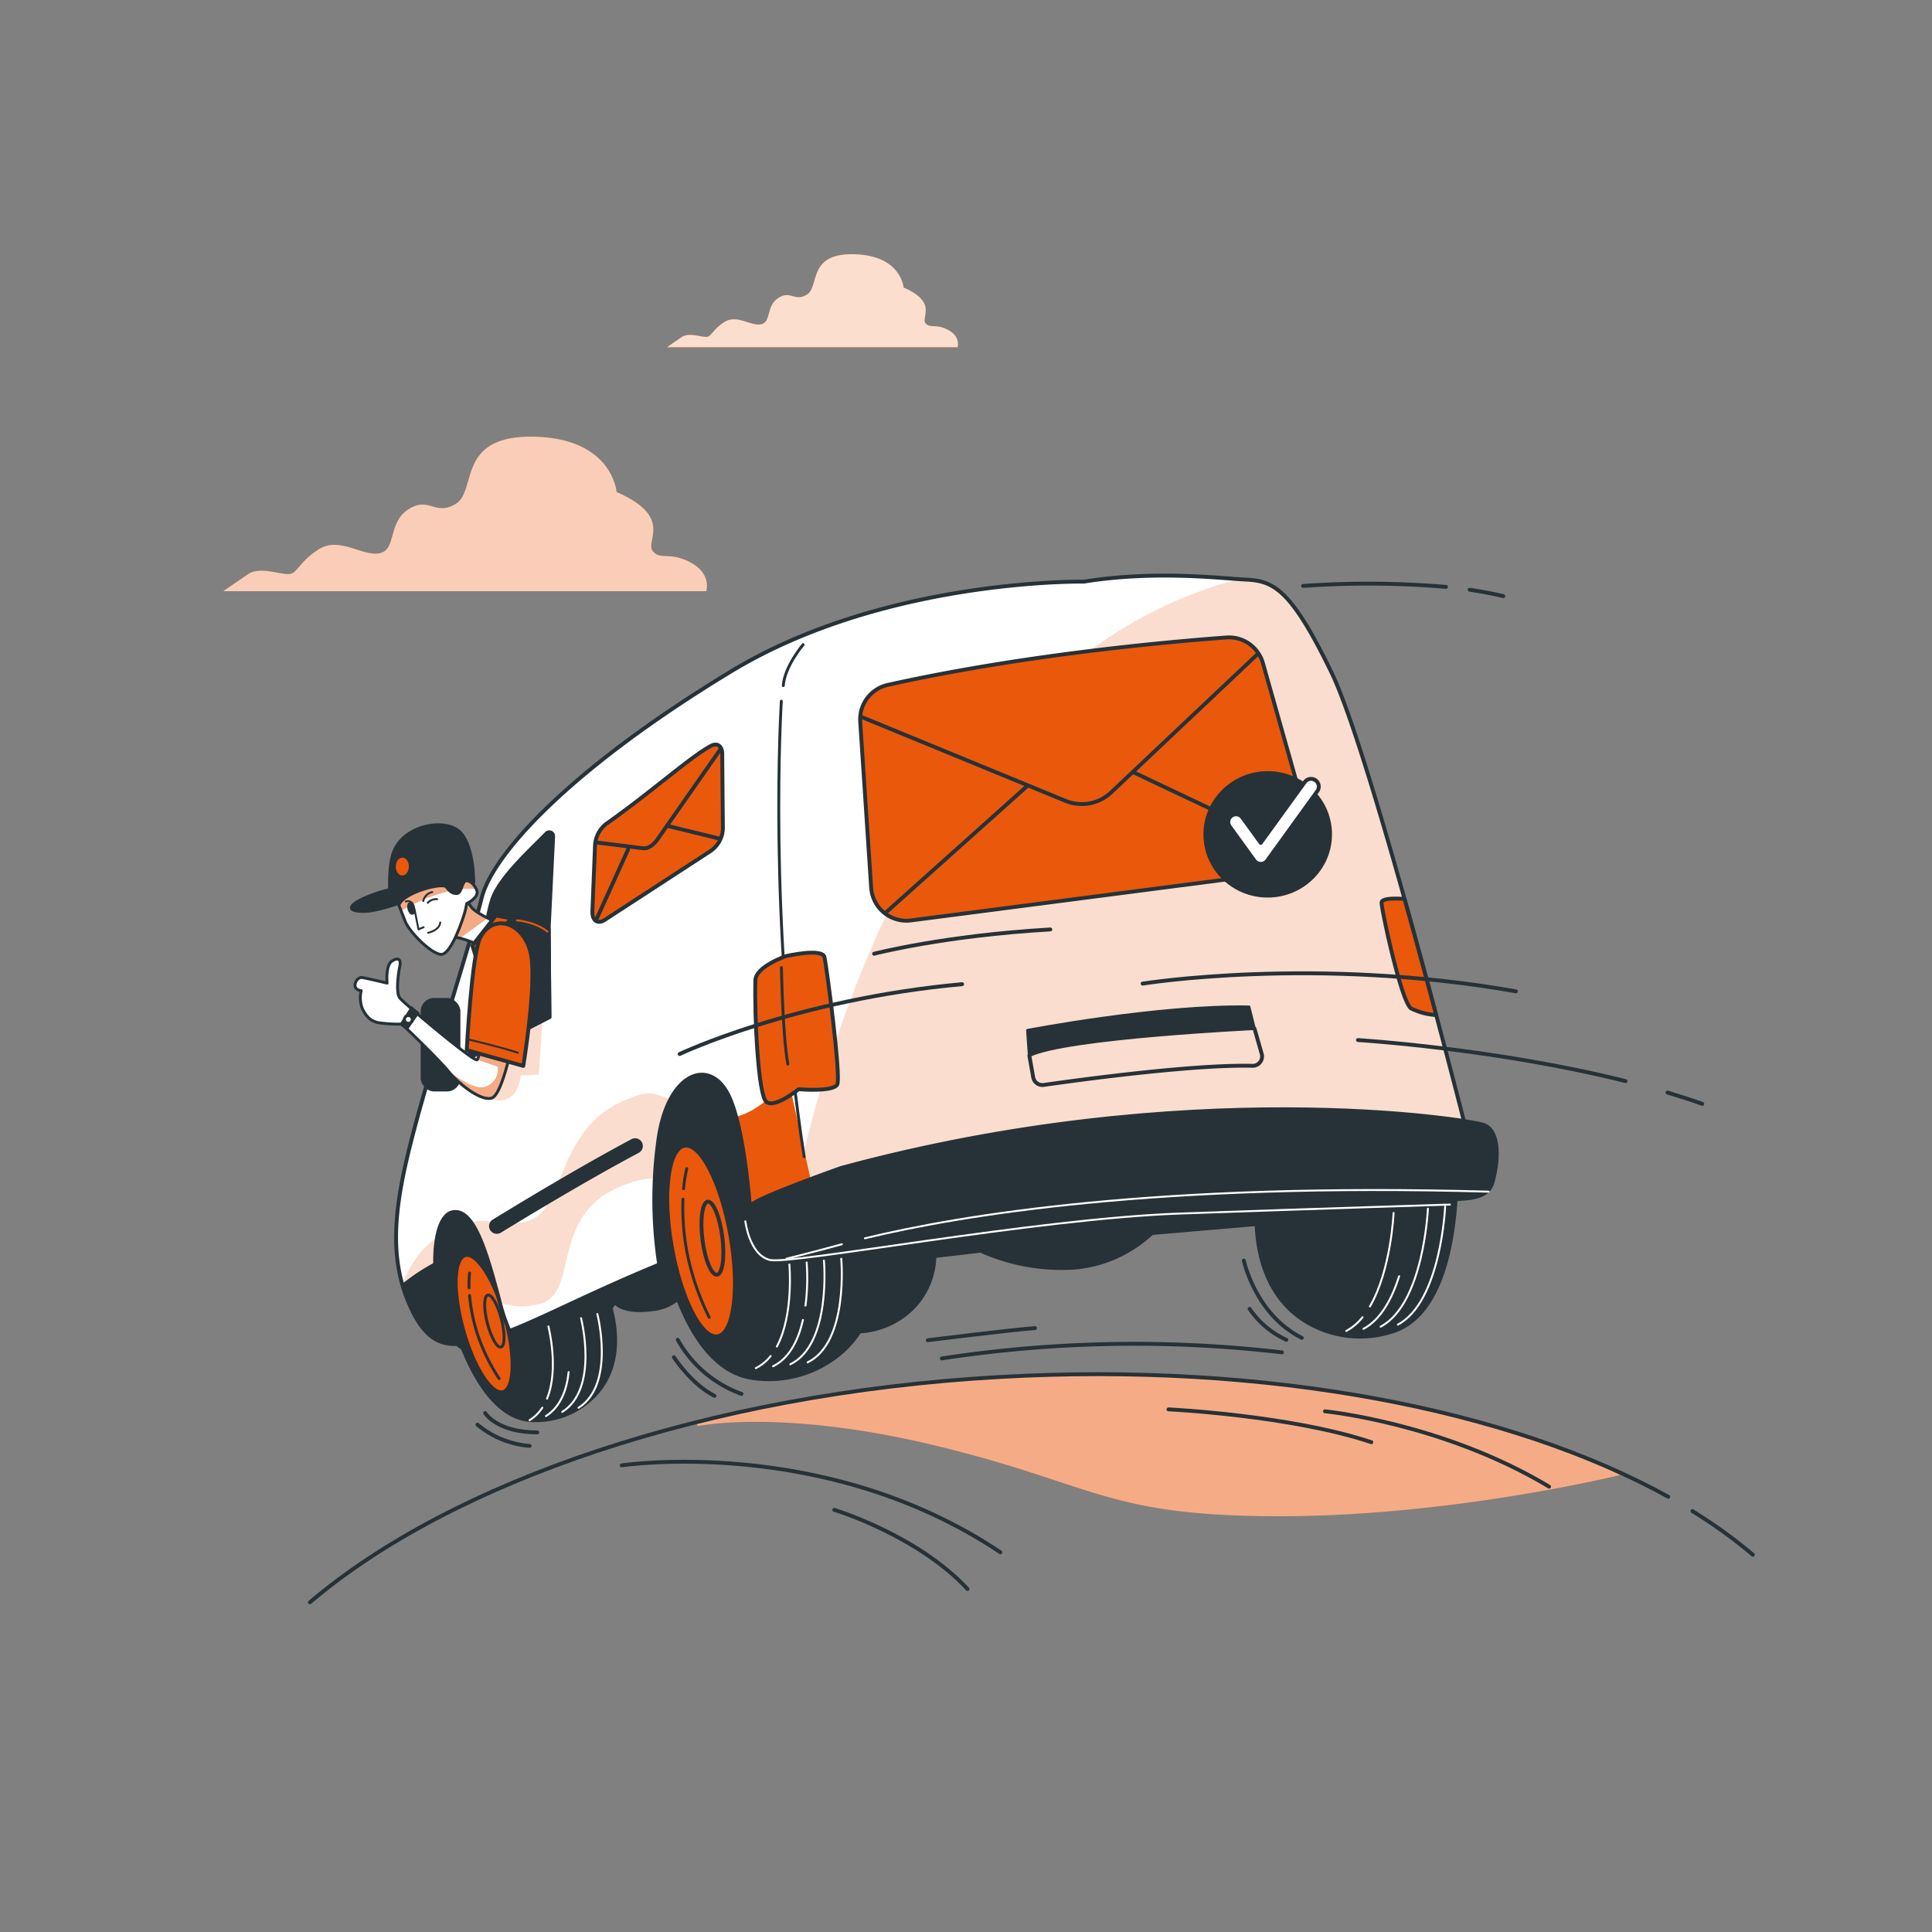 <svg xmlns="http://www.w3.org/2000/svg" xmlns:xlink="http://www.w3.org/1999/xlink" viewBox="0 0 500 500"><rect x="0" y="0" width="500" height="500" fill="#808080" stroke="none"/><defs><clipPath id="freepik--clip-path--inject-1--inject-132"><path d="M344.57,174c-10.54-21.75-15.09-23.64-22.1-24s-23.56-2.42-42,.53c0,0-51.44-.9-91.24,23.21-41.55,25.17-61.77,47.28-64.6,58.74s-12.49,41.32-17.07,58.44-7.7,32.2-1.86,46.06c3.53,8.38,7.29,10.9,12.12,10.86a34.79,34.79,0,0,1-1.95-4.11c-4.8-11.89-4.22-28.9,1.26-30s8.75,10.29,12.06,22.71a49.39,49.39,0,0,0,2.66,8c8.19-3.09,21.31-10,38.75-17.18a112.16,112.16,0,0,1-.11-32.92c2.58-17.07,13.49-20.84,18.24-10.45,3.93,8.56,5.39,27.72,5.78,34.18,7-2.41,12.86-4,16.47-4.22,0,0,59.68-13.48,103.67-14.56s66-2.13,66-2.13S355.11,195.71,344.57,174Z" style="fill:#fff;stroke:#263238;stroke-linecap:round;stroke-linejoin:round"></path></clipPath><clipPath id="freepik--clip-path-2--inject-1--inject-132"><path d="M117.8,242.53a22.68,22.68,0,0,1,4.62,1.41,12.08,12.08,0,0,1,3.31,2.4l5-6.61s-7.33-3.07-8.72-4.94l-1.38-1.88Z" style="fill:#fff;stroke:#263238;stroke-linecap:round;stroke-linejoin:round;stroke-width:0.75px"></path></clipPath><clipPath id="freepik--clip-path-3--inject-1--inject-132"><path d="M124.75,268.36s-.59,5.18-1.28,5.91-18.89-14.56-20-16-.35-6.58,0-8.19-.24-2.49-2-1.38-1.29,5.73-1.29,5.73-5.37-1.29-6.44-1.44-2,1.18-1.84,2.24,1.57,1.15,1.57,1.15a8,8,0,0,0,.29,4.62c.94,1.94,2,3.16,4,3.64a33.33,33.33,0,0,0,6.24.38s9.3,8.86,12,12.17,8.39,7.81,11.22,7,5.53-14.94,5.53-14.94Z" style="fill:#fff;stroke:#263238;stroke-linecap:round;stroke-linejoin:round;stroke-width:0.75px"></path></clipPath><clipPath id="freepik--clip-path-4--inject-1--inject-132"><path d="M103.23,234.28s.61,1.51,1.63,4.16,6.5,8.24,9.18,8.56,5.89-9.42,6.4-11.43c.17-.66.34-1.72.34-1.72s3.37-1.59,2.59-3.51-2.36-2.8-3.11-2.21-.88,3.08-2,3.1-1.73-.33-2.72-1.65S104.29,231,103.23,234.28Z" style="fill:#fff;stroke:#263238;stroke-linecap:round;stroke-linejoin:round;stroke-width:0.75px"></path></clipPath></defs><!--Mail sent--><g id="freepik--Character--inject-1--inject-132"><path d="M363.74,275v-.06c-8.16-2.71-20.68-1.79-22.54-.68a18.2,18.2,0,0,0-5,5,59.31,59.31,0,0,0-9.28,20.69l-88.75,8.25c-3.27-7.06-8.2-13.39-13.15-17.21a14.32,14.32,0,0,0-4.8-2.65,7.59,7.59,0,0,0-2.32.08c-3.22-9.33-7.78-18.33-13.48-18.9-12-1.2-32.94,2.82-38.65,14.46s-7.5,40.7-7.5,40.7l-4,4a46.48,46.48,0,0,0-11.92-14.75,14,14,0,0,0-4.8-2.65c-1-.28-5,.34-9.19,1.71-.17-.16-.33-.32-.51-.47-4-3.35-12.2-5.18-16.78,3.36s.92,24.71,3.66,28.37a18.4,18.4,0,0,0,4.92,4.73c3.23,8,9,18.2,17.88,18.67a21.25,21.25,0,0,0,16.43-6.46c5.76-6,6.38-14.43,4.21-22.68l.93-1.36s2.07,2.95,10,1.76a11.85,11.85,0,0,0,6.27-2.6c3.72,9.49,9.73,19,19.28,20.42a28.87,28.87,0,0,0,23.11-6.58,25.62,25.62,0,0,0,4.75-5.45,21.2,21.2,0,0,0,14.1-6.46,19.76,19.76,0,0,0,5.34-13.05l11.81-1.38a51.69,51.69,0,0,0,23.61,4.42,33.55,33.55,0,0,0,20.79-9l26.91-2.3c.45,10.43,4.2,20,13,25.27a27.15,27.15,0,0,0,22.6,2.41c12.41-4.16,15.35-22.6,16.15-33.81C378.06,292.8,372.32,277.55,363.74,275Z" style="fill:#263238;stroke:#263238;stroke-linecap:round;stroke-linejoin:round;stroke-width:0.75px"></path><path d="M199.44,350.94a11.15,11.15,0,0,1-3.85,3.13" style="fill:none;stroke:#fff;stroke-linecap:round;stroke-linejoin:round;stroke-width:0.5px"></path><path d="M204.29,327.24s1.19,13-3.24,21.25" style="fill:none;stroke:#fff;stroke-linecap:round;stroke-linejoin:round;stroke-width:0.5px"></path><path d="M207.8,341.6c-1.13,5-3.38,9.85-7.74,12" style="fill:none;stroke:#fff;stroke-linecap:round;stroke-linejoin:round;stroke-width:0.5px"></path><path d="M213.23,326.25s2,21.61-8.69,26.83" style="fill:none;stroke:#fff;stroke-linecap:round;stroke-linejoin:round;stroke-width:0.5px"></path><path d="M217.71,325.75s2,21.62-8.7,26.83" style="fill:none;stroke:#fff;stroke-linecap:round;stroke-linejoin:round;stroke-width:0.5px"></path><path d="M352.62,340.9a13.89,13.89,0,0,1-4.2,3.55" style="fill:none;stroke:#fff;stroke-linecap:round;stroke-linejoin:round;stroke-width:0.5px"></path><path d="M360.66,313.91s-.64,14.79-6.13,24.2" style="fill:none;stroke:#fff;stroke-linecap:round;stroke-linejoin:round;stroke-width:0.5px"></path><path d="M362.09,330.29c-1.8,5.69-4.68,11.21-9.23,13.61" style="fill:none;stroke:#fff;stroke-linecap:round;stroke-linejoin:round;stroke-width:0.5px"></path><path d="M369.54,312.81s-1.07,24.64-12.24,30.54" style="fill:none;stroke:#fff;stroke-linecap:round;stroke-linejoin:round;stroke-width:0.5px"></path><path d="M374,312.27s-1.07,24.63-12.24,30.54" style="fill:none;stroke:#fff;stroke-linecap:round;stroke-linejoin:round;stroke-width:0.5px"></path><path d="M140.35,364.31a10.83,10.83,0,0,1-3.29,3.24" style="fill:none;stroke:#fff;stroke-linecap:round;stroke-linejoin:round;stroke-width:0.5px"></path><path d="M141.93,343.28s2.82,11-.36,18.69" style="fill:none;stroke:#fff;stroke-linecap:round;stroke-linejoin:round;stroke-width:0.5px"></path><path d="M147.16,355.09c-.45,4.45-2,8.93-5.87,11.39" style="fill:none;stroke:#fff;stroke-linecap:round;stroke-linejoin:round;stroke-width:0.5px"></path><path d="M150.37,341.14s4.7,18.25-4.86,24.26" style="fill:none;stroke:#fff;stroke-linecap:round;stroke-linejoin:round;stroke-width:0.5px"></path><path d="M154.59,340.06s4.71,18.25-4.86,24.27" style="fill:none;stroke:#fff;stroke-linecap:round;stroke-linejoin:round;stroke-width:0.5px"></path><path d="M189.06,319.83c2.38,13.61.89,25.25-3.31,26s-9.55-9.71-11.93-23.32-.89-25.25,3.32-26S186.68,306.21,189.06,319.83Z" style="fill:#EA580C;stroke:#263238;stroke-linecap:round;stroke-linejoin:round"></path><path d="M186.94,320.12c.66,5.22.05,9.59-1.38,9.77s-3.11-3.9-3.77-9.12,0-9.6,1.38-9.78S186.28,314.9,186.94,320.12Z" style="fill:#EA580C;stroke:#263238;stroke-linecap:round;stroke-linejoin:round"></path><path d="M176.91,307.64a34,34,0,0,1,.83-5.2" style="fill:none;stroke:#263238;stroke-linecap:round;stroke-linejoin:round;stroke-width:0.75px"></path><path d="M183.54,340.92a66.46,66.46,0,0,1-5.88-17.53,63.32,63.32,0,0,1-.91-13.05" style="fill:none;stroke:#263238;stroke-linecap:round;stroke-linejoin:round;stroke-width:0.75px"></path><ellipse cx="125.29" cy="342.56" rx="5.68" ry="18.39" transform="translate(-86.93 45.9) rotate(-15.49)" style="fill:#EA580C;stroke:#263238;stroke-linecap:round;stroke-linejoin:round"></ellipse><path d="M129.78,341.43c.95,3.72.9,6.94-.12,7.2s-2.6-2.55-3.55-6.26-.9-6.95.12-7.2S128.83,337.71,129.78,341.43Z" style="fill:none;stroke:#263238;stroke-linecap:round;stroke-linejoin:round;stroke-width:0.75px"></path><path d="M121.4,333.3a24.86,24.86,0,0,1,.13-3.84" style="fill:none;stroke:#263238;stroke-linecap:round;stroke-linejoin:round;stroke-width:0.75px"></path><path d="M129.19,356.79a48.46,48.46,0,0,1-5.83-12.16,46.23,46.23,0,0,1-1.84-9.36" style="fill:none;stroke:#263238;stroke-linecap:round;stroke-linejoin:round;stroke-width:0.75px"></path><path d="M344.57,174c-10.54-21.75-15.09-23.64-22.1-24s-23.56-2.42-42,.53c0,0-51.44-.9-91.24,23.21-41.55,25.17-61.77,47.28-64.6,58.74s-12.49,41.32-17.07,58.44-7.7,32.2-1.86,46.06c3.53,8.38,7.29,10.9,12.12,10.86a34.79,34.79,0,0,1-1.95-4.11c-4.8-11.89-4.22-28.9,1.26-30s8.75,10.29,12.06,22.71a49.39,49.39,0,0,0,2.66,8c8.19-3.09,21.31-10,38.75-17.18a112.16,112.16,0,0,1-.11-32.92c2.58-17.07,13.49-20.84,18.24-10.45,3.93,8.56,5.39,27.72,5.78,34.18,7-2.41,12.86-4,16.47-4.22,0,0,59.68-13.48,103.67-14.56s66-2.13,66-2.13S355.11,195.71,344.57,174Z" style="fill:#fff"></path><g style="clip-path:url(#freepik--clip-path--inject-1--inject-132)"><path d="M203.93,278.94s-6.05,8.28-13.41,10.05c2.6,9.54,3.67,23.66,4,29,6.25-2.15,11.56-3.66,15.2-4.1.53-3.12.85-5.11.85-5.11Z" style="fill:#EA580C"></path><path d="M129.45,337.34c2.78.28,4.63,1.48,10.28.07,10-2.49,2.81-21.79,19.4-29.67a27.93,27.93,0,0,1,10.32-2.9,101.37,101.37,0,0,1,1-10.55,30.93,30.93,0,0,1,3-9.87c-4.53-1.39-5.35-2.72-13.07.95-16.6,7.88-14.11,28.21-24.06,30.7-7.94,2-8.38-1.19-14.41.29,2.82,4,5,11.79,7.2,20C129.28,336.73,129.36,337,129.45,337.34Z" style="fill:#EA580C;opacity:0.2"></path><g style="mix-blend-mode:multiply"><path d="M113.12,320.25c-4.65,3.2-7.42,8-9,12.05A39.85,39.85,0,0,0,105.7,337c3.53,8.38,7.29,10.9,12.12,10.86a34.79,34.79,0,0,1-1.95-4.11C112.82,336.18,112,326.55,113.12,320.25Z" style="fill:#EA580C;opacity:0.2"></path></g><path d="M322.47,150l-1.81-.11c-72.93,18.66-102.6,106.56-112.81,148.92.55,4.21,1.15,8.34,1.8,12.36,1.24-.24.38,2.68,1.33,2.63,0,0,59.68-13.48,103.67-14.56s66-2.13,66-2.13S355.11,195.71,344.57,174,329.48,150.32,322.47,150Z" style="fill:#EA580C;opacity:0.2;mix-blend-mode:multiply"></path></g><path d="M344.57,174c-10.54-21.75-15.09-23.64-22.1-24s-23.56-2.42-42,.53c0,0-51.44-.9-91.24,23.21-41.55,25.17-61.77,47.28-64.6,58.74s-12.49,41.32-17.07,58.44-7.7,32.2-1.86,46.06c3.53,8.38,7.29,10.9,12.12,10.86a34.79,34.79,0,0,1-1.95-4.11c-4.8-11.89-4.22-28.9,1.26-30s8.75,10.29,12.06,22.71a49.39,49.39,0,0,0,2.66,8c8.19-3.09,21.31-10,38.75-17.18a112.16,112.16,0,0,1-.11-32.92c2.58-17.07,13.49-20.84,18.24-10.45,3.93,8.56,5.39,27.72,5.78,34.18,7-2.41,12.86-4,16.47-4.22,0,0,59.68-13.48,103.67-14.56s66-2.13,66-2.13S355.11,195.71,344.57,174Z" style="fill:none;stroke:#263238;stroke-linecap:round;stroke-linejoin:round"></path><path d="M126.27,283.76a4.68,4.68,0,0,0,5,.63c3.15-1.26,3.47-6,3.47-6l4.72-.31.95-14.81-10.4,4.09S127.22,281.87,126.27,283.76Z" style="fill:#EA580C;opacity:0.2"></path><path d="M112.63,327.07a51.8,51.8,0,0,0-8.43,5.6,38.63,38.63,0,0,0,1.5,4.31c3.53,8.38,7.29,10.9,12.12,10.86a34.79,34.79,0,0,1-1.95-4.11A48.54,48.54,0,0,1,112.63,327.07Z" style="fill:#263238;stroke:#263238;stroke-linecap:round;stroke-linejoin:round;stroke-width:0.75px"></path><path d="M128.56,318.81a1.51,1.51,0,0,1-1.32-.79,1.49,1.49,0,0,1,.6-2c.24-.13,19.7-12.19,35.82-20.76a1.5,1.5,0,1,1,1.41,2.65c-16.11,8.56-35.56,20.61-35.8,20.74A1.43,1.43,0,0,1,128.56,318.81Z" style="fill:#263238;stroke:#263238;stroke-miterlimit:10"></path><path d="M154,218.57l-.69,17.17c-.15,2.34,1.21,3.47,3,2.46l27.65-18a7.31,7.31,0,0,0,3.12-6.36l-.17-19.15c-.2-1.74-1.38-2.45-2.83-1.7-5.2,2.69-15.24,11.79-27.24,20.26A7.56,7.56,0,0,0,154,218.57Z" style="fill:#EA580C;stroke:#263238;stroke-linecap:round;stroke-linejoin:round"></path><line x1="172.68" y1="213.73" x2="186.19" y2="217.03" style="fill:none;stroke:#263238;stroke-linecap:round;stroke-linejoin:round"></line><line x1="154.2" y1="238.28" x2="162.54" y2="219.86" style="fill:none;stroke:#263238;stroke-linecap:round;stroke-linejoin:round"></line><path d="M154.16,218l12.26,1.53c1.27.19,2.85-.86,4-2.68l16-22.91" style="fill:none;stroke:#263238;stroke-linecap:round;stroke-linejoin:round"></path><path d="M222.61,186.67l2.84,43a9.15,9.15,0,0,0,10.17,8.55l95.52-12.4a9.15,9.15,0,0,0,7.76-11.57l-12.06-42.64a9.13,9.13,0,0,0-9.46-6.63c-15.48,1.14-52.61,4.47-87.66,12.28A9.15,9.15,0,0,0,222.61,186.67Z" style="fill:#EA580C;stroke:#263238;stroke-linecap:round;stroke-linejoin:round"></path><line x1="293.61" y1="200" x2="337.22" y2="220.66" style="fill:none;stroke:#263238;stroke-linecap:round;stroke-linejoin:round"></line><line x1="229.07" y1="236.33" x2="265.9" y2="203.37" style="fill:none;stroke:#263238;stroke-linecap:round;stroke-linejoin:round"></line><path d="M222.93,185.54l52.85,21.73A11.07,11.07,0,0,0,287.64,205l37.67-35.57" style="fill:none;stroke:#263238;stroke-linecap:round;stroke-linejoin:round"></path><ellipse cx="328.1" cy="215.91" rx="16.26" ry="15.98" transform="translate(-5.23 8.16) rotate(-1.41)" style="fill:#263238;stroke:#263238;stroke-linecap:round;stroke-linejoin:round;stroke-width:0.75px"></ellipse><path d="M326.33,223.56h-.05a2,2,0,0,1-1.62-.82l-6.39-8.82a2,2,0,0,1,3.24-2.35l4.77,6.58,11.4-15.75a2,2,0,0,1,3.24,2.35l-13,18A2,2,0,0,1,326.33,223.56Z" style="fill:#fff;stroke:#263238;stroke-linecap:round;stroke-linejoin:round"></path><path d="M265.93,266.66s34-6.52,57.3-6.06l1.4,5.6s-48.92,2.32-58.24,7Z" style="fill:#263238;stroke:#263238;stroke-linecap:round;stroke-linejoin:round;stroke-width:0.75px"></path><path d="M266.39,273.18l1,5.6a2.42,2.42,0,0,0,2.73,2c8.53-1.22,38.47-5.33,54-4.95a2.43,2.43,0,0,0,2.41-3.1l-1.86-6.51" style="fill:none;stroke:#263238;stroke-linecap:round;stroke-linejoin:round"></path><path d="M142.32,263.29l-.19-23.1,1.15-23.75a1.13,1.13,0,0,0-1.93-.84c-4.3,4.4-11.66,11.06-13.84,16.52-2.83,7.07-6.18,41.87-6.18,41.87Z" style="fill:#263238;stroke:#263238;stroke-linecap:round;stroke-linejoin:round;stroke-width:0.75px"></path><rect x="109.25" y="258.65" width="9.53" height="23.44" rx="3.09" style="fill:#263238;stroke:#263238;stroke-linecap:round;stroke-linejoin:round;stroke-width:0.75px"></rect><path d="M117.8,242.53a22.68,22.68,0,0,1,4.62,1.41,12.08,12.08,0,0,1,3.31,2.4l5-6.61s-7.33-3.07-8.72-4.94l-1.38-1.88Z" style="fill:#fff"></path><g style="clip-path:url(#freepik--clip-path-2--inject-1--inject-132)"><path d="M122,234.79,120.71,233l-.15.1-2.76,9.4s.53.1,1.28.28l7.15-5.18A14.67,14.67,0,0,1,122,234.79Z" style="fill:#EA580C;opacity:0.5;mix-blend-mode:multiply"></path></g><path d="M117.8,242.53a22.68,22.68,0,0,1,4.62,1.41,12.08,12.08,0,0,1,3.31,2.4l5-6.61s-7.33-3.07-8.72-4.94l-1.38-1.88Z" style="fill:none;stroke:#263238;stroke-linecap:round;stroke-linejoin:round;stroke-width:0.75px"></path><polygon points="128.36 236.92 122.25 244.71 123.08 247.36 132.39 237.69 128.36 236.92" style="fill:#EA580C;stroke:#263238;stroke-linecap:round;stroke-linejoin:round"></polygon><path d="M118.58,214.91c-4.13-3.2-14.89-1.16-17,6.42C100.28,226,101,233,101,233l12.26-2.6,1,1.51c2,3,6.33,1,7.45,0,.61-.53.57-2.09.41-3.38l.49-.11S122.7,218.12,118.58,214.91Z" style="fill:#263238;stroke:#263238;stroke-linecap:round;stroke-linejoin:round;stroke-width:0.75px"></path><path d="M114,229.48A39.35,39.35,0,0,0,98,231c-8,2.68-9.23,5-3.5,4.86S114,229.48,114,229.48Z" style="fill:#263238;stroke:#263238;stroke-linecap:round;stroke-linejoin:round;stroke-width:0.75px"></path><ellipse cx="104.12" cy="224.26" rx="1.69" ry="2.31" style="fill:#EA580C"></ellipse><path d="M142.13,240.19s-10.95-2.78-14.32-.22-4.23,6.79-3.15,11.92,3.71,18.62,3.71,18.62l13.95-7.22Z" style="fill:#263238;stroke:#263238;stroke-linecap:round;stroke-linejoin:round;stroke-width:0.75px"></path><path d="M124.75,268.36s-.59,5.18-1.28,5.91-18.89-14.56-20-16-.35-6.58,0-8.19-.24-2.49-2-1.38-1.29,5.73-1.29,5.73-5.37-1.29-6.44-1.44-2,1.18-1.84,2.24,1.57,1.15,1.57,1.15a8,8,0,0,0,.29,4.62c.94,1.94,2,3.16,4,3.64a33.33,33.33,0,0,0,6.24.38s9.3,8.86,12,12.17,8.39,7.81,11.22,7,5.53-14.94,5.53-14.94Z" style="fill:#fff"></path><g style="clip-path:url(#freepik--clip-path-3--inject-1--inject-132)"><path d="M123.47,274.27l5.32,1.77a4.73,4.73,0,0,1-3.26,5.22c-2.35.78-6.57-1.89-9.57-4.14l.09.11c2.75,3.32,8.39,7.81,11.22,7s5.53-14.94,5.53-14.94l-8.05-1S124.16,273.54,123.47,274.27Z" style="fill:#EA580C;opacity:0.5;mix-blend-mode:multiply"></path></g><path d="M124.75,268.36s-.59,5.18-1.28,5.91-18.89-14.56-20-16-.35-6.58,0-8.19-.24-2.49-2-1.38-1.29,5.73-1.29,5.73-5.37-1.29-6.44-1.44-2,1.18-1.84,2.24,1.57,1.15,1.57,1.15a8,8,0,0,0,.29,4.62c.94,1.94,2,3.16,4,3.64a33.33,33.33,0,0,0,6.24.38s9.3,8.86,12,12.17,8.39,7.81,11.22,7,5.53-14.94,5.53-14.94Z" style="fill:none;stroke:#263238;stroke-linecap:round;stroke-linejoin:round;stroke-width:0.75px"></path><polygon points="106.56 261.08 104 265.06 105.31 265.95 107.93 262.2 106.56 261.08" style="fill:#263238;stroke:#263238;stroke-miterlimit:10"></polygon><circle cx="105.68" cy="263.83" r="1" style="fill:#fff;stroke:#263238;stroke-linecap:round;stroke-linejoin:round;stroke-width:0.75px"></circle><path d="M103.23,234.28s.61,1.51,1.63,4.16,6.5,8.24,9.18,8.56,5.89-9.42,6.4-11.43c.17-.66.34-1.72.34-1.72s3.37-1.59,2.59-3.51-2.36-2.8-3.11-2.21-.88,3.08-2,3.1-1.73-.33-2.72-1.65S104.29,231,103.23,234.28Z" style="fill:#fff"></path><g style="clip-path:url(#freepik--clip-path-4--inject-1--inject-132)"><path d="M115.52,229.58c-1-1.31-11.23,1.43-12.29,4.7l.58,1.48a44.59,44.59,0,0,1,12.6-5.17A6.33,6.33,0,0,1,115.52,229.58Z" style="fill:#EA580C;opacity:0.5"></path><g style="mix-blend-mode:multiply"><path d="M123.24,230.07c-.82-1.72-2.27-2.5-3-1.94a5.91,5.91,0,0,0-1,2A20.75,20.75,0,0,1,123.24,230.07Z" style="fill:#EA580C;opacity:0.5"></path></g></g><path d="M103.23,234.28s.61,1.51,1.63,4.16,6.5,8.24,9.18,8.56,5.89-9.42,6.4-11.43c.17-.66.34-1.72.34-1.72s3.37-1.59,2.59-3.51-2.36-2.8-3.11-2.21-.88,3.08-2,3.1-1.73-.33-2.72-1.65S104.29,231,103.23,234.28Z" style="fill:none;stroke:#263238;stroke-linecap:round;stroke-linejoin:round;stroke-width:0.75px"></path><path d="M106.86,235c.18.61.12,1.17-.12,1.24s-.59-.37-.77-1-.12-1.17.12-1.24S106.68,234.41,106.86,235Z" style="fill:#263238;stroke:#263238;stroke-miterlimit:10"></path><path d="M105,233.3c1.4-.4,2,.65,2.17,1.62l.26,1.15.87,4.45,1.32-.56" style="fill:none;stroke:#263238;stroke-linecap:round;stroke-linejoin:round;stroke-width:0.5px"></path><path d="M110.7,233.64a2.87,2.87,0,0,1,2.43-.92" style="fill:none;stroke:#263238;stroke-linecap:round;stroke-linejoin:round;stroke-width:0.5px"></path><path d="M111.86,230.87a3,3,0,0,0-2.32,2.31" style="fill:none;stroke:#263238;stroke-linecap:round;stroke-linejoin:round;stroke-width:0.5px"></path><path d="M110.81,241.4s2.9-.58,3.13-2.66" style="fill:none;stroke:#263238;stroke-linecap:round;stroke-linejoin:round;stroke-width:0.5px"></path><path d="M135.43,275.86l-14.64-4.08s1.29-25,3.55-29.23c3.52-6.57,11.59-3.61,13.11,4.65C138.87,255,135.43,275.86,135.43,275.86Z" style="fill:#EA580C;stroke:#263238;stroke-linecap:round;stroke-linejoin:round"></path><path d="M121.14,269s8,1.84,12.87,3.44" style="fill:none;stroke:#263238;stroke-linecap:round;stroke-linejoin:round;stroke-width:0.5px"></path><path d="M133.81,238.18s4.76.37,7.87,2.93" style="fill:none;stroke:#EA580C;stroke-linecap:round;stroke-linejoin:round;stroke-width:0.5px"></path><path d="M217.69,302.13s-21.32,7.52-23.27,9.57-1.75,10.05,2.85,13.94,37.39-4.93,60.83-7.5S333,311.79,354,310.77s30.55,1.75,32.39-4.8S388,292.42,384,291,307.12,277.91,217.69,302.13Z" style="fill:#263238;stroke:#263238;stroke-linecap:round;stroke-linejoin:round;stroke-width:0.75px"></path><path d="M192.9,316.07s1,8.67,6.33,10,68.67-10.67,106-12,70-2.33,70-2.33" style="fill:none;stroke:#fff;stroke-linecap:round;stroke-linejoin:round;stroke-width:0.5px"></path><path d="M223.84,320.47c24.76-6,75.69-14.48,161.39-12.07" style="fill:none;stroke:#fff;stroke-linecap:round;stroke-linejoin:round;stroke-width:0.5px"></path><path d="M203.54,325.75s5.69-1.38,14.34-3.74" style="fill:none;stroke:#fff;stroke-linecap:round;stroke-linejoin:round;stroke-width:0.5px"></path><path d="M208.76,326.74a56.33,56.33,0,0,1-.3,11.15" style="fill:none;stroke:#fff;stroke-linecap:round;stroke-linejoin:round;stroke-width:0.5px"></path><path d="M207.85,166.83s-4.77,5.59-5.14,10.6" style="fill:none;stroke:#263238;stroke-linecap:round;stroke-linejoin:round;stroke-width:0.75px"></path><path d="M202.21,181.47s-3.59,57.11,5.91,117.89" style="fill:none;stroke:#263238;stroke-linecap:round;stroke-linejoin:round;stroke-width:0.75px"></path><path d="M203.34,247.46s-7.75,2.7-7.85,6.2c-.26,9.41.73,29.49,2.78,31.44s8.42-3.21,8.42-3.21,9,.78,10-1.24-2.75-30.45-3.31-32.93S203.34,247.46,203.34,247.46Z" style="fill:#EA580C;stroke:#263238;stroke-linecap:round;stroke-linejoin:round"></path><path d="M365.22,261a17.06,17.06,0,0,0,6.45,1.7c-2.48-9.32-5.29-19.7-8.19-30.06-2.62-.18-6-.18-5.93,1C357.6,235.66,362.69,259.54,365.22,261Z" style="fill:#EA580C;stroke:#263238;stroke-linecap:round;stroke-linejoin:round"></path><path d="M202.23,250.4s.34,18,1.67,25" style="fill:none;stroke:#263238;stroke-linecap:round;stroke-linejoin:round;stroke-width:0.75px"></path><path d="M295.71,254.56s44.62-7.19,96.61,2" style="fill:none;stroke:#263238;stroke-linecap:round;stroke-linejoin:round"></path><path d="M431.55,282.75c3.07.92,6.09,1.89,9,2.93" style="fill:none;stroke:#263238;stroke-linecap:round;stroke-linejoin:round"></path><path d="M351.44,269.17s35.38,2.15,69.26,10.62" style="fill:none;stroke:#263238;stroke-linecap:round;stroke-linejoin:round"></path><path d="M243.76,351.56a329.87,329.87,0,0,1,88-1.57" style="fill:none;stroke:#263238;stroke-linecap:round;stroke-linejoin:round"></path><path d="M240.1,346.85s20.94-2.62,27.75-3.14" style="fill:none;stroke:#263238;stroke-linecap:round;stroke-linejoin:round"></path><path d="M380.34,152.63c3,.43,6,1,8.72,1.65" style="fill:none;stroke:#263238;stroke-linecap:round;stroke-linejoin:round"></path><path d="M337.23,151.64a239.64,239.64,0,0,1,37,.25" style="fill:none;stroke:#263238;stroke-linecap:round;stroke-linejoin:round"></path><path d="M175.89,272.78S205.77,258.63,249,254.7" style="fill:none;stroke:#263238;stroke-linecap:round;stroke-linejoin:round"></path><path d="M226.21,246.83s18.09-4.71,45.61-6.29" style="fill:none;stroke:#263238;stroke-linecap:round;stroke-linejoin:round"></path><path d="M175.4,346.74a30.88,30.88,0,0,0,16.5,14" style="fill:none;stroke:#263238;stroke-linecap:round;stroke-linejoin:round"></path><path d="M174.4,351.24s4.5,7,10.5,10" style="fill:none;stroke:#263238;stroke-linecap:round;stroke-linejoin:round"></path><path d="M321.9,326.24s3,14,15,20" style="fill:none;stroke:#263238;stroke-linecap:round;stroke-linejoin:round"></path><path d="M323.4,338.74a23.13,23.13,0,0,0,9.5,8" style="fill:none;stroke:#263238;stroke-linecap:round;stroke-linejoin:round"></path><path d="M125.56,365.7s3,5,13.5,5" style="fill:none;stroke:#263238;stroke-linecap:round;stroke-linejoin:round"></path><path d="M123.56,368.7a24.13,24.13,0,0,0,13.5,5.5" style="fill:none;stroke:#263238;stroke-linecap:round;stroke-linejoin:round"></path></g><g id="freepik--Floor--inject-1--inject-132"><path d="M258.74,356.36A423.4,423.4,0,0,0,180,368.14l.62.93s22-4.67,62.66,5.33,43.34,18,88,18,88-10.66,88-10.66l-5.42-3C373.76,361.77,318.8,353,258.74,356.36Z" style="fill:#EA580C"></path><path d="M258.74,356.36A423.4,423.4,0,0,0,180,368.14l.62.93s22-4.67,62.66,5.33,43.34,18,88,18,88-10.66,88-10.66l-5.42-3C373.76,361.77,318.8,353,258.74,356.36Z" style="fill:#fff;opacity:0.5"></path><path d="M160.9,379.24s52.5-8,98,22.5" style="fill:none;stroke:#263238;stroke-linecap:round;stroke-linejoin:round"></path><path d="M215.9,390.74s21.5,6.5,34.5,20.5" style="fill:none;stroke:#263238;stroke-linecap:round;stroke-linejoin:round"></path><path d="M342.9,365.24s30.5,3,58,19.5" style="fill:none;stroke:#263238;stroke-linecap:round;stroke-linejoin:round"></path><path d="M438,391.08a126.85,126.85,0,0,1,15.64,11.29" style="fill:none;stroke:#263238;stroke-linecap:round;stroke-linejoin:round"></path><path d="M80.21,414.67c36.45-31,102.31-54,178.53-58.31,69.57-3.95,132.32,8.51,173,31" style="fill:none;stroke:#263238;stroke-linecap:round;stroke-linejoin:round"></path><path d="M302.4,364.74s31.5,1.5,52.5,8.5" style="fill:none;stroke:#263238;stroke-linecap:round;stroke-linejoin:round"></path></g><g id="freepik--Clouds--inject-1--inject-132"><path d="M159.58,127.34s-1-13.83-21.25-14.33-14.83,13.84-20.26,17.3-6.92-2-12.36,1.48-3,10.38-7.41,11.37-10.38-4.45-15.81-1-5.44,6.42-7.91,6.42-7.41-2-10.37,0S57.78,153,57.78,153h125s1.48-4.45-4-7.41-7.91-.5-9.88-3S174.4,133.77,159.58,127.34Z" style="fill:#EA580C"></path><path d="M233.85,74.41s-.6-8.32-12.78-8.62-8.92,8.33-12.19,10.41-4.16-1.19-7.43.89-1.78,6.24-4.46,6.83-6.24-2.67-9.51-.59-3.27,3.86-4.76,3.86-4.46-1.18-6.24,0-3.86,2.68-3.86,2.68h75.2s.89-2.68-2.38-4.46-4.75-.3-5.94-1.78S242.77,78.28,233.85,74.41Z" style="fill:#EA580C"></path><path d="M159.58,127.34s-1-13.83-21.25-14.33-14.83,13.84-20.26,17.3-6.92-2-12.36,1.48-3,10.38-7.41,11.37-10.38-4.45-15.81-1-5.44,6.42-7.91,6.42-7.41-2-10.37,0S57.78,153,57.78,153h125s1.48-4.45-4-7.41-7.91-.5-9.88-3S174.4,133.77,159.58,127.34Z" style="fill:#fff;opacity:0.7"></path><path d="M233.85,74.41s-.6-8.32-12.78-8.62-8.92,8.33-12.19,10.41-4.16-1.19-7.43.89-1.78,6.24-4.46,6.83-6.24-2.67-9.51-.59-3.27,3.86-4.76,3.86-4.46-1.18-6.24,0-3.86,2.68-3.86,2.68h75.2s.89-2.68-2.38-4.46-4.75-.3-5.94-1.78S242.77,78.28,233.85,74.41Z" style="fill:#fff;opacity:0.8"></path></g></svg>